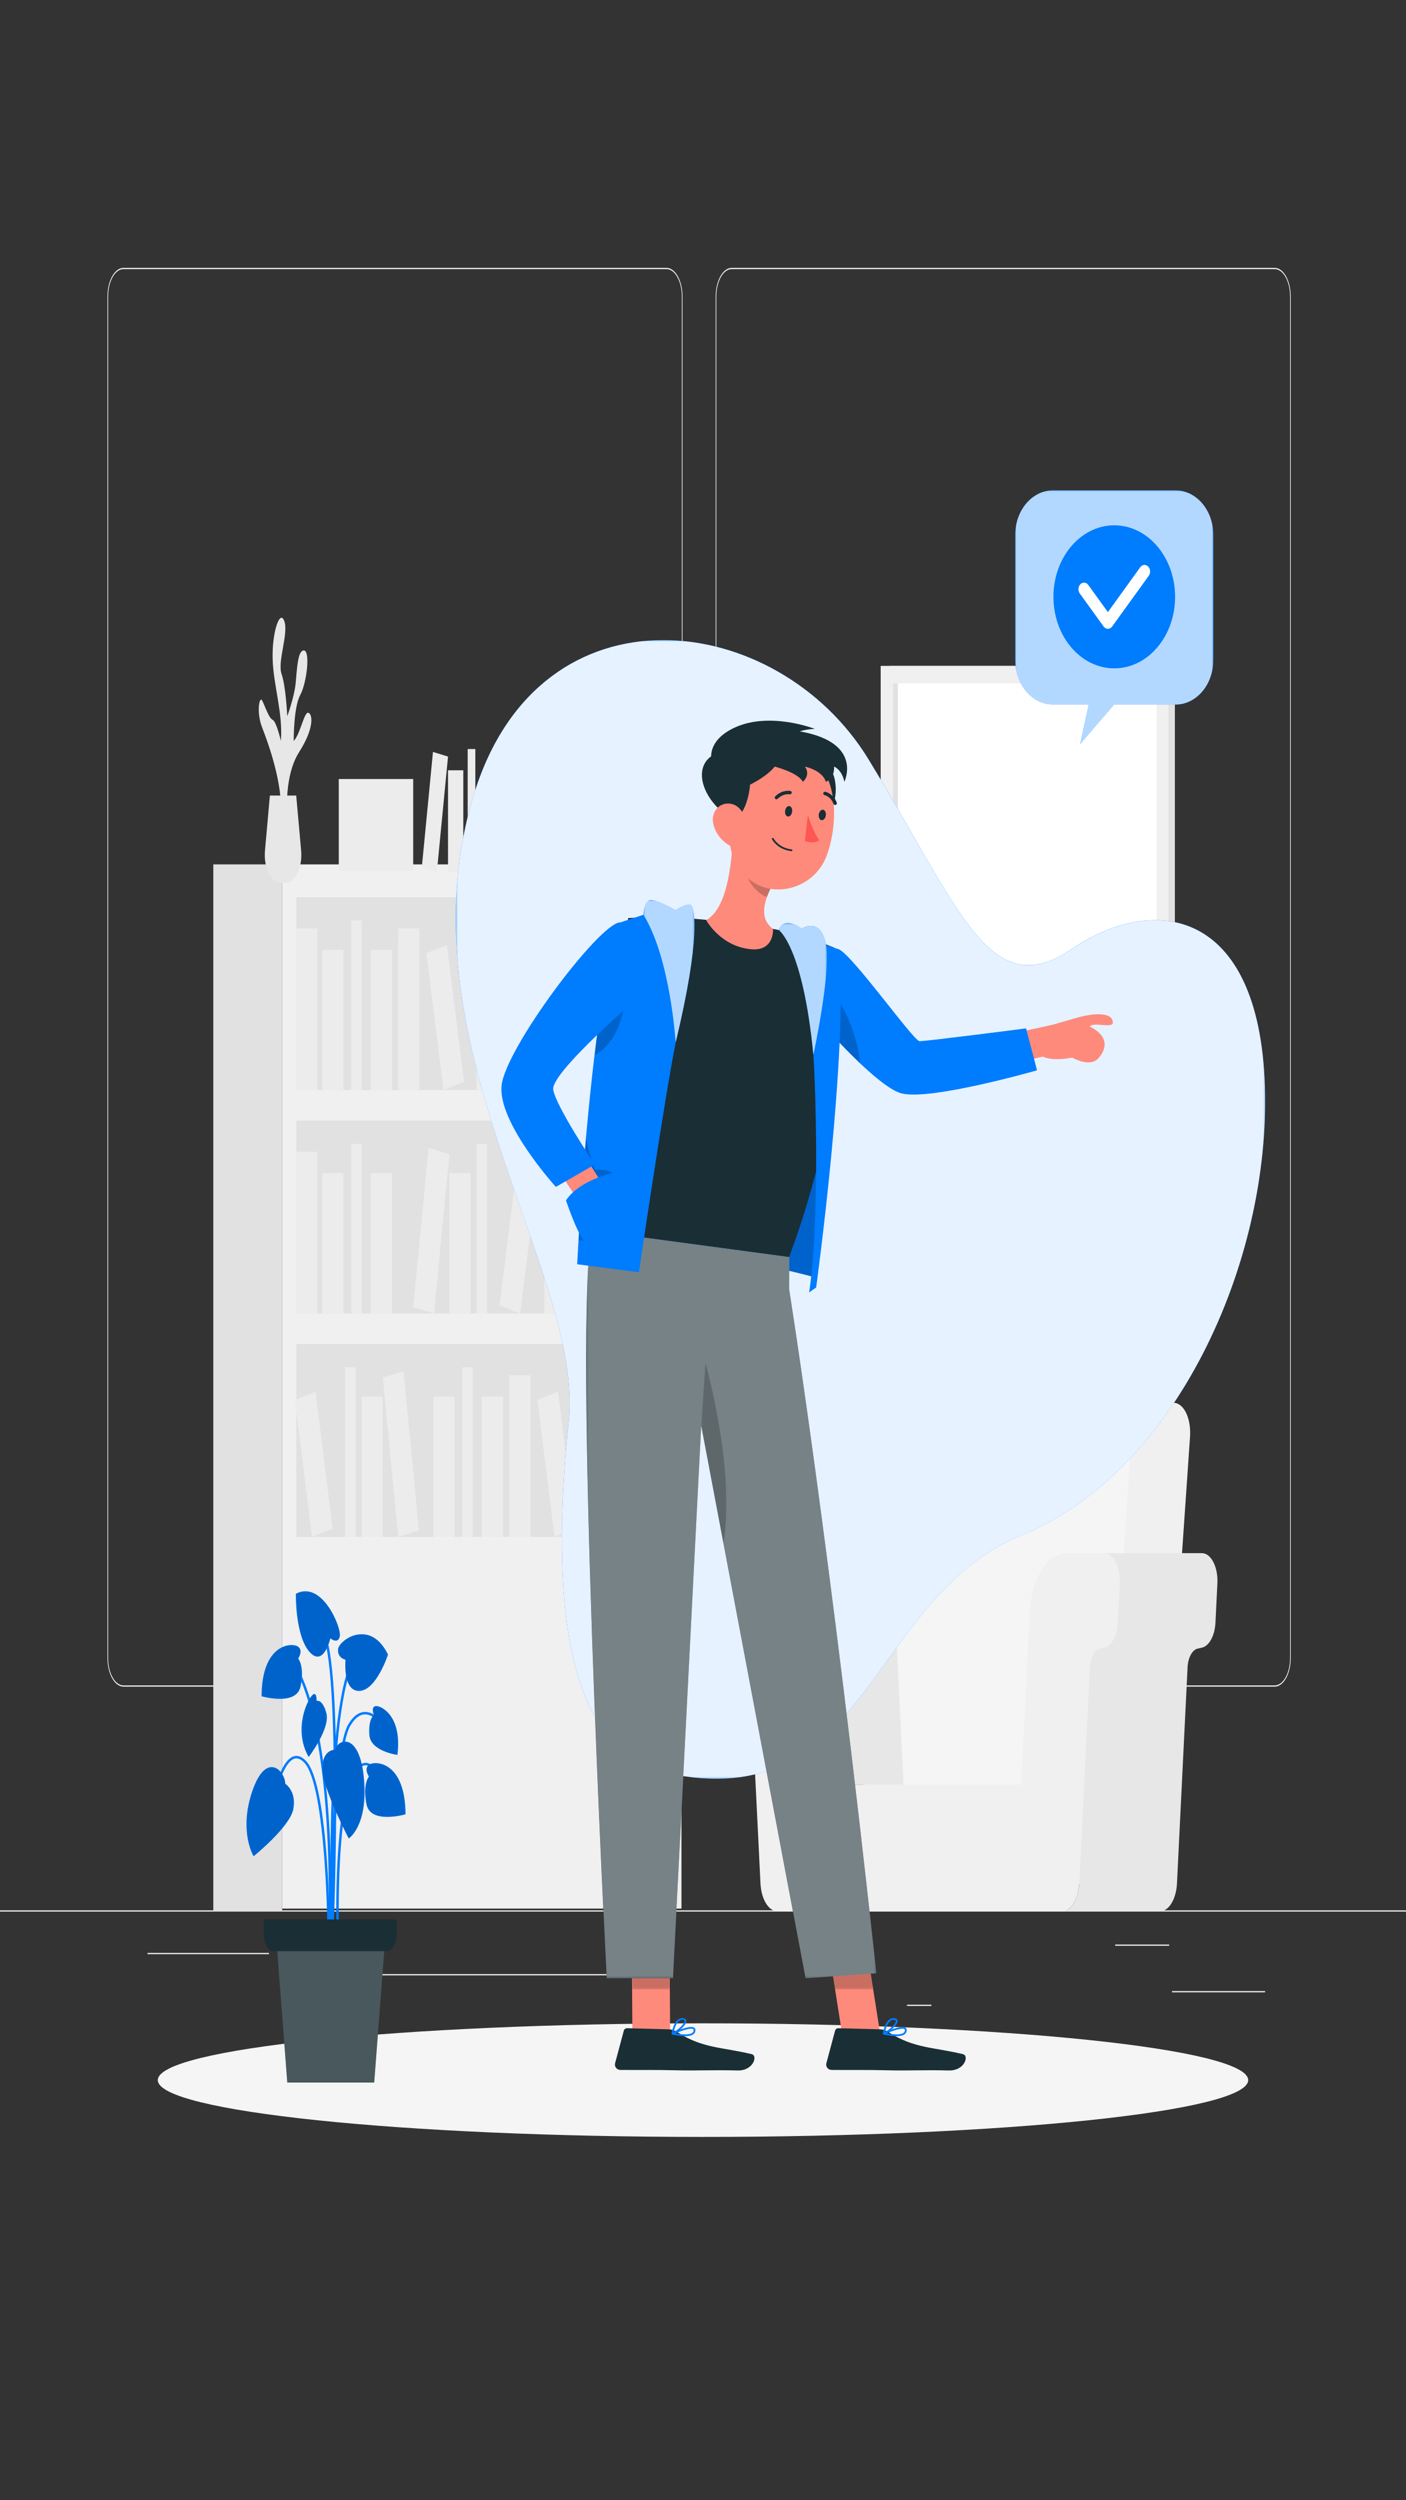 <svg width="720" height="1280" viewBox="0 0 720 1280" fill="none" xmlns="http://www.w3.org/2000/svg">
<rect x="0" y="0" width="720" height="1280" fill="#333333" stroke="none"/>
<path d="M0 978.641H720V978.003H0V978.641Z" fill="#ECECEC"/>
<path d="M600.164 1019.97H647.86V1019.33H600.164V1019.97Z" fill="#ECECEC"/>
<path d="M464.438 1026.95H476.955V1026.31H464.438V1026.95Z" fill="#ECECEC"/>
<path d="M571.086 996.141H598.722V995.501H571.086V996.141Z" fill="#ECECEC"/>
<path d="M75.539 1000.44H137.737V999.798H75.539V1000.44Z" fill="#ECECEC"/>
<path d="M150.562 1000.44H159.682V999.798H150.562V1000.44Z" fill="#ECECEC"/>
<path d="M189.32 1011.28H324.214V1010.64H189.32V1011.28Z" fill="#ECECEC"/>
<mask id="mask0_117_97" style="mask-type:luminance" maskUnits="userSpaceOnUse" x="0" y="-4" width="720" height="1284">
<path d="M0 -4H720V1280H0V-4Z" fill="white"/>
</mask>
<g mask="url(#mask0_117_97)">
<path d="M63.235 137.775C58.901 137.775 55.376 144.062 55.376 151.792V848.826C55.376 856.556 58.901 862.842 63.235 862.842H341.298C345.629 862.842 349.156 856.556 349.156 848.826V151.792C349.156 144.062 345.629 137.775 341.298 137.775H63.235ZM341.298 863.484H63.235C58.703 863.484 55.016 856.91 55.016 848.826V151.792C55.016 143.71 58.703 137.133 63.235 137.133H341.298C345.828 137.133 349.516 143.71 349.516 151.792V848.826C349.516 856.91 345.828 863.484 341.298 863.484Z" fill="#ECECEC"/>
<path d="M374.702 137.775C370.369 137.775 366.844 144.062 366.844 151.792V848.826C366.844 856.556 370.369 862.842 374.702 862.842H652.765C657.098 862.842 660.625 856.556 660.625 848.826V151.792C660.625 144.062 657.098 137.775 652.765 137.775H374.702ZM652.765 863.484H374.702C370.172 863.484 366.484 856.91 366.484 848.826V151.792C366.484 143.71 370.172 137.133 374.702 137.133H652.765C657.297 137.133 660.985 143.71 660.985 151.792V848.826C660.985 856.91 657.297 863.484 652.765 863.484Z" fill="#ECECEC"/>
<path d="M348.966 442.524H144.508V977.102H348.966V442.524Z" fill="#F0F0F0"/>
<path d="M341.738 558.078H151.734V459.349H341.738V558.078Z" fill="#E1E1E1"/>
<path d="M162.527 558.078H151.734V475.329H162.527V558.078Z" fill="#ECECEC"/>
<path d="M214.724 558.078H203.93V475.329H214.724V558.078Z" fill="#ECECEC"/>
<path d="M281.853 554.809L271.216 558.078L263.336 476.534L273.972 473.265L281.853 554.809Z" fill="#ECECEC"/>
<path d="M175.902 558.078H165.109V486.236H175.902V558.078Z" fill="#ECECEC"/>
<path d="M200.715 558.078H189.922V486.236H200.715V558.078Z" fill="#ECECEC"/>
<path d="M263.333 558.078H252.539V486.236H263.333V558.078Z" fill="#ECECEC"/>
<path d="M237.634 553.903L227.097 558.078L218.359 487.946L228.896 483.77L237.634 553.903Z" fill="#ECECEC"/>
<path d="M185.233 558.078H179.836V471.223H185.233V558.078Z" fill="#ECECEC"/>
<path d="M249.436 558.078H244.039V471.223H249.436V558.078Z" fill="#ECECEC"/>
<path d="M151.734 672.43H341.738V573.698H151.734V672.43Z" fill="#E1E1E1"/>
<path d="M330.945 672.43H341.74V589.681H330.945V672.43Z" fill="#ECECEC"/>
<path d="M278.758 672.43H289.552V589.681H278.758V672.43Z" fill="#ECECEC"/>
<path d="M211.625 669.192L222.262 672.461L230.142 590.917L219.506 587.648L211.625 669.192Z" fill="#ECECEC"/>
<path d="M317.57 672.43H328.365V600.585H317.57V672.43Z" fill="#ECECEC"/>
<path d="M292.766 672.43H303.56V600.585H292.766V672.43Z" fill="#ECECEC"/>
<path d="M230.141 672.43H240.935V600.585H230.141V672.43Z" fill="#ECECEC"/>
<path d="M255.844 668.285L266.38 672.461L275.118 602.326L264.582 598.151L255.844 668.285Z" fill="#ECECEC"/>
<path d="M308.242 672.43H313.639V585.572H308.242V672.43Z" fill="#ECECEC"/>
<path d="M244.039 672.43H249.436V585.572H244.039V672.43Z" fill="#ECECEC"/>
<path d="M162.527 672.43H151.734V589.681H162.527V672.43Z" fill="#ECECEC"/>
<path d="M175.902 672.43H165.109V600.585H175.902V672.43Z" fill="#ECECEC"/>
<path d="M200.715 672.43H189.922V600.585H200.715V672.43Z" fill="#ECECEC"/>
<path d="M185.233 672.43H179.836V585.572H185.233V672.43Z" fill="#ECECEC"/>
<path d="M341.738 786.812H151.734V688.083H341.738V786.812Z" fill="#E1E1E1"/>
<path d="M271.583 786.812H260.789V704.064H271.583V786.812Z" fill="#ECECEC"/>
<path d="M338.712 783.543L328.075 786.812L320.195 705.268L330.831 701.999L338.712 783.543Z" fill="#ECECEC"/>
<path d="M232.771 786.812H221.977V714.968H232.771V786.812Z" fill="#ECECEC"/>
<path d="M257.575 786.812H246.781V714.968H257.575V786.812Z" fill="#ECECEC"/>
<path d="M320.199 786.812H309.406V714.968H320.199V786.812Z" fill="#ECECEC"/>
<path d="M294.501 782.637L283.964 786.812L275.227 716.678L285.763 712.505L294.501 782.637Z" fill="#ECECEC"/>
<path d="M242.1 786.812H236.703V699.958H242.1V786.812Z" fill="#ECECEC"/>
<path d="M306.303 786.812H300.906V699.958H306.303V786.812Z" fill="#ECECEC"/>
<path d="M214.54 783.543L203.903 786.812L196.023 705.268L206.659 701.999L214.54 783.543Z" fill="#ECECEC"/>
<path d="M196.021 786.812H185.227V714.968H196.021V786.812Z" fill="#ECECEC"/>
<path d="M170.321 782.637L159.785 786.812L151.047 716.678L161.583 712.505L170.321 782.637Z" fill="#ECECEC"/>
<path d="M182.124 786.812H176.727V699.958H182.124V786.812Z" fill="#ECECEC"/>
<path d="M109.234 978.5H144.507V442.522H109.234V978.5Z" fill="#E1E1E1"/>
<path d="M468.626 964.492H438.656L454.411 735.665C455.078 725.979 460.022 718.123 465.453 718.123H475.754H596.22L577.049 964.492H468.626Z" fill="#F5F5F5"/>
<path d="M563.672 964.492H593.641L609.396 735.665C610.063 725.979 606.201 718.123 600.769 718.123H590.47C585.037 718.123 580.094 725.979 579.427 735.665L563.672 964.492Z" fill="#F0F0F0"/>
<path d="M552.633 964.24L558.063 853.559C558.305 848.618 560.446 844.643 563.207 844.016L565.44 843.505C569.142 842.666 572.015 837.334 572.342 830.704L573.331 810.525C573.737 802.25 570.081 795.137 565.426 795.137H615.51C620.166 795.137 623.822 802.25 623.416 810.525L622.425 830.704C622.101 837.334 619.227 842.666 615.525 843.505L613.293 844.016C610.532 844.643 608.389 848.618 608.148 853.559L602.717 964.24C602.321 972.309 598.533 978.5 593.991 978.5H543.906C548.448 978.5 552.237 972.309 552.633 964.24Z" fill="#E7E7E7"/>
<path d="M414.804 825.868C413.952 808.486 405.791 795.153 396.008 795.153H420.242H439.611C449.394 795.153 457.553 808.486 458.407 825.868L462.711 913.602H419.108L414.804 825.868Z" fill="#E7E7E7"/>
<path d="M376.64 795.14H396.009C405.792 795.14 413.953 808.473 414.805 825.855L419.109 913.589H522.957L527.262 825.855C528.113 808.473 536.275 795.14 546.058 795.14H565.426C570.082 795.14 573.738 802.253 573.332 810.525L572.343 830.706C572.017 837.337 569.145 842.668 565.441 843.508L563.209 844.016C560.448 844.643 558.307 848.618 558.064 853.562L552.633 964.242C552.237 972.309 548.45 978.5 543.907 978.5H398.159C393.617 978.5 389.829 972.309 389.433 964.242L384.002 853.562C383.76 848.618 381.619 844.643 378.859 844.016L376.625 843.508C372.921 842.668 370.049 837.337 369.725 830.704L368.734 810.525C368.328 802.256 371.984 795.14 376.64 795.14Z" fill="#F0F0F0"/>
<path d="M147.106 415.807C147.106 415.807 145.511 397.053 153.182 385.027C160.851 373.004 160.177 365.849 157.985 364.917C155.794 363.983 153.771 376.008 150.4 379.316C150.4 379.316 150.293 362.18 153.719 355.868C157.143 349.553 158.94 333.29 155.681 333.005C152.423 332.72 152.086 342.666 151.412 349.717C150.737 356.769 147.106 366.689 147.106 366.689C147.106 366.689 146.398 351.356 144.185 345.044C141.971 338.731 147.871 324.299 145.596 317.987C143.321 311.675 139.274 323.698 139.611 337.227C139.948 350.755 145.005 365.187 143.826 379.316C143.826 379.316 141.594 369.396 139.591 368.495C137.588 367.591 135.565 361.029 134.217 358.597C132.868 356.168 131.181 364.583 134.217 372.4C137.251 380.217 145.005 401.129 143.826 418.031L147.106 415.807Z" fill="#E7E7E7"/>
<path d="M151.692 407.295L154.205 435.405C154.98 444.085 151.218 451.945 146.289 451.945H143.609C138.68 451.945 134.921 444.085 135.695 435.405L138.207 407.295H151.692Z" fill="#E7E7E7"/>
<path d="M302.477 446.414H310.299V386.449H302.477V446.414Z" fill="#ECECEC"/>
<path d="M264.656 446.414H272.478V386.449H264.656V446.414Z" fill="#ECECEC"/>
<path d="M216.008 444.046L223.716 446.414L229.427 387.322L221.719 384.952L216.008 444.046Z" fill="#ECECEC"/>
<path d="M292.789 446.414H300.611V394.35H292.789V446.414Z" fill="#ECECEC"/>
<path d="M274.805 446.414H282.627V394.35H274.805V446.414Z" fill="#ECECEC"/>
<path d="M229.43 446.414H237.252V394.35H229.43V446.414Z" fill="#ECECEC"/>
<path d="M248.047 443.389L255.683 446.414L262.015 395.588L254.379 392.563L248.047 443.389Z" fill="#ECECEC"/>
<path d="M286.023 446.414H289.934V383.472H286.023V446.414Z" fill="#ECECEC"/>
<path d="M239.5 446.414H243.411V383.472H239.5V446.414Z" fill="#ECECEC"/>
<path d="M211.597 398.817H173.484V445.742H211.597V398.817Z" fill="#ECECEC"/>
<path d="M342.328 418.045H310.398V453.078H342.328V418.045Z" fill="#ECECEC"/>
<path d="M334.864 387.256H318.898V422.289H334.864V387.256Z" fill="#ECECEC"/>
<path d="M601.645 623.094H563.672V340.909H601.645V623.094Z" fill="#E1E1E1"/>
<path d="M455.562 623.836H597.571V340.907H455.562V623.836Z" fill="#E1E1E1"/>
<path d="M450.984 623.836H598.325V340.907H450.984V623.836Z" fill="#F0F0F0"/>
<path d="M457.281 610.812H592.273V349.909H457.281V610.812Z" fill="white"/>
<path d="M457.281 610.812H459.785V349.909H457.281V610.812Z" fill="#E1E1E1"/>
<path d="M459.359 544.578H592.618V537.542H459.359V544.578Z" fill="#E1E1E1"/>
<path d="M457.281 537.531H594.389V525.718H457.281V537.531Z" fill="#F0F0F0"/>
</g>
<mask id="mask1_117_97" style="mask-type:luminance" maskUnits="userSpaceOnUse" x="0" y="-4" width="720" height="1284">
<path d="M0 -4H720V1280H0V-4Z" fill="white"/>
</mask>
<g mask="url(#mask1_117_97)">
<path d="M242.984 405.74C277.065 296.802 398.083 312.171 444.784 388.781C491.485 465.389 506.668 514.486 548.796 485.87C590.925 457.253 644.64 464.907 647.722 555.805C650.805 646.702 601.444 754.193 523.104 785.99C444.764 817.787 444.784 930.313 341.1 907.607C284.571 895.229 283.283 803.413 291.266 727.476C299.248 651.535 203.461 532.078 242.984 405.74Z" fill="#007CFF"/>
<mask id="mask2_117_97" style="mask-type:luminance" maskUnits="userSpaceOnUse" x="233" y="327" width="415" height="584">
<path d="M233.383 327.703H647.859V910.633H233.383V327.703Z" fill="white"/>
</mask>
<g mask="url(#mask2_117_97)">
<g opacity="0.9">
<path d="M242.984 405.764C277.065 296.825 398.083 312.194 444.784 388.804C491.485 465.412 506.668 514.51 548.796 485.894C590.925 457.276 644.64 464.93 647.722 555.828C650.805 646.726 601.444 754.217 523.104 786.014C444.764 817.811 444.784 930.337 341.1 907.631C284.571 895.252 283.283 803.437 291.266 727.499C299.248 651.558 203.461 532.101 242.984 405.764Z" fill="white"/>
</g>
</g>
</g>
<mask id="mask3_117_97" style="mask-type:luminance" maskUnits="userSpaceOnUse" x="0" y="-4" width="720" height="1284">
<path d="M0 -4H720V1280H0V-4Z" fill="white"/>
</mask>
<g mask="url(#mask3_117_97)">
<path d="M639.197 1064.91C639.197 1080.97 514.195 1093.99 359.997 1093.99C205.799 1093.99 80.797 1080.97 80.797 1064.91C80.797 1048.85 205.799 1035.84 359.997 1035.84C514.195 1035.84 639.197 1048.85 639.197 1064.91Z" fill="#F5F5F5"/>
</g>
<mask id="mask4_117_97" style="mask-type:luminance" maskUnits="userSpaceOnUse" x="0" y="-4" width="720" height="1284">
<path d="M0 -4H720V1280H0V-4Z" fill="white"/>
</mask>
<g mask="url(#mask4_117_97)">
<path d="M196.474 883.35C196.474 883.35 186.941 869.175 178.767 883.35C170.592 897.526 169.016 985.328 169.016 985.328" stroke="#007CFF" stroke-width="1.26" stroke-miterlimit="10"/>
<path d="M168.342 1002.3C168.342 1002.3 173.961 899.253 152.805 855.949" stroke="#007CFF" stroke-width="1.26" stroke-miterlimit="10"/>
<path d="M170.359 991.438C170.359 991.438 166.032 874.131 181.899 848.107" stroke="#007CFF" stroke-width="1.26" stroke-miterlimit="10"/>
<path d="M168.346 991.438C168.346 991.438 167.978 913.922 156.186 901.871C144.393 889.822 138.383 929.122 138.383 929.122" stroke="#007CFF" stroke-width="1.26" stroke-miterlimit="10"/>
<path d="M172.997 991.438C172.997 991.438 171.074 931.929 180.21 910.661C189.345 889.393 198.963 919.772 198.963 919.772" stroke="#007CFF" stroke-width="1.26" stroke-miterlimit="10"/>
<path d="M169.815 999.414C169.815 999.414 175.723 860.244 165.945 836.662" stroke="#007CFF" stroke-width="1.26" stroke-miterlimit="10"/>
<path d="M146.084 913.169C146.084 913.169 151.964 917.034 150.215 926.16C148.467 935.284 129.875 950.305 129.875 950.305C129.875 950.305 122.089 937.578 129.24 916.877C136.391 896.179 145.926 906.636 146.084 913.169Z" fill="#007CFF"/>
<mask id="mask5_117_97" style="mask-type:luminance" maskUnits="userSpaceOnUse" x="126" y="904" width="25" height="47">
<path d="M126.219 904.664H150.541V950.305H126.219V904.664Z" fill="white"/>
</mask>
<g mask="url(#mask5_117_97)">
<g opacity="0.2">
<path d="M146.084 913.169C146.084 913.169 151.964 917.034 150.215 926.16C148.467 935.284 129.875 950.305 129.875 950.305C129.875 950.305 122.089 937.578 129.24 916.877C136.391 896.179 145.926 906.636 146.084 913.169Z" fill="black"/>
</g>
</g>
<path d="M171.647 895.793C171.647 895.793 165.386 895.326 165.03 904.948C164.674 914.57 178.593 941.195 178.593 941.195C178.593 941.195 188.527 934.791 186.394 910.777C184.26 886.764 173.204 889.874 171.647 895.793Z" fill="#007CFF"/>
<mask id="mask6_117_97" style="mask-type:luminance" maskUnits="userSpaceOnUse" x="165" y="891" width="22" height="51">
<path d="M165.023 891.626H186.693V941.227H165.023V891.626Z" fill="white"/>
</mask>
<g mask="url(#mask6_117_97)">
<g opacity="0.2">
<path d="M171.647 895.824C171.647 895.824 165.386 895.357 165.03 904.979C164.674 914.602 178.593 941.227 178.593 941.227C178.593 941.227 188.527 934.822 186.394 910.809C184.26 886.795 173.204 889.905 171.647 895.824Z" fill="black"/>
</g>
</g>
<path d="M176.944 849.714C176.944 849.714 172.77 848.913 173.105 844.381C173.442 839.846 189.332 828.177 198.708 847.049C198.708 847.049 192.705 865.438 184.026 865.677C175.349 865.918 176.944 849.714 176.944 849.714Z" fill="#007CFF"/>
<mask id="mask7_117_97" style="mask-type:luminance" maskUnits="userSpaceOnUse" x="173" y="836" width="26" height="30">
<path d="M173.086 836.609H198.708V865.648H173.086V836.609Z" fill="white"/>
</mask>
<g mask="url(#mask7_117_97)">
<g opacity="0.2">
<path d="M176.944 849.683C176.944 849.683 172.77 848.882 173.105 844.349C173.442 839.814 189.332 828.145 198.708 847.017C198.708 847.017 192.705 865.407 184.026 865.646C175.349 865.887 176.944 849.683 176.944 849.683Z" fill="black"/>
</g>
</g>
<path d="M169.168 838.73C169.168 838.73 172.948 841.992 174.006 837.824C175.066 833.658 165.041 808.767 151.487 815.939C151.487 815.939 151.129 837.21 158.422 845.6C165.716 853.987 169.168 838.73 169.168 838.73Z" fill="#007CFF"/>
<mask id="mask8_117_97" style="mask-type:luminance" maskUnits="userSpaceOnUse" x="151" y="814" width="24" height="35">
<path d="M151.484 814.612H174.082V848.078H151.484V814.612Z" fill="white"/>
</mask>
<g mask="url(#mask8_117_97)">
<g opacity="0.2">
<path d="M169.168 838.691C169.168 838.691 172.948 841.953 174.006 837.785C175.066 833.619 165.041 808.728 151.487 815.9C151.487 815.9 151.129 837.171 158.422 845.561C165.716 853.948 169.168 838.691 169.168 838.691Z" fill="black"/>
</g>
</g>
<path d="M188.93 909.497C188.93 909.497 186.05 905.349 189.158 903.323C192.267 901.3 207.522 901.872 207.68 928.821C207.68 928.821 189.914 934.088 187.715 923.823C185.516 913.557 188.93 909.497 188.93 909.497Z" fill="#007CFF"/>
<mask id="mask9_117_97" style="mask-type:luminance" maskUnits="userSpaceOnUse" x="186" y="902" width="22" height="29">
<path d="M186.977 902.61H207.681V930.172H186.977V902.61Z" fill="white"/>
</mask>
<g mask="url(#mask9_117_97)">
<g opacity="0.2">
<path d="M188.93 909.497C188.93 909.497 186.05 905.349 189.158 903.323C192.267 901.3 207.522 901.872 207.68 928.821C207.68 928.821 189.914 934.088 187.715 923.823C185.516 913.557 188.93 909.497 188.93 909.497Z" fill="black"/>
</g>
</g>
<path d="M152.696 849.059C152.696 849.059 155.576 844.91 152.467 842.886C149.359 840.862 134.104 841.435 133.945 868.384C133.945 868.384 151.712 873.651 153.911 863.384C156.11 853.119 152.696 849.059 152.696 849.059Z" fill="#007CFF"/>
<mask id="mask10_117_97" style="mask-type:luminance" maskUnits="userSpaceOnUse" x="133" y="842" width="22" height="28">
<path d="M133.945 842.172H154.65V869.734H133.945V842.172Z" fill="white"/>
</mask>
<g mask="url(#mask10_117_97)">
<g opacity="0.2">
<path d="M152.696 849.059C152.696 849.059 155.576 844.91 152.467 842.886C149.359 840.862 134.104 841.435 133.945 868.384C133.945 868.384 151.712 873.651 153.911 863.384C156.11 853.119 152.696 849.059 152.696 849.059Z" fill="black"/>
</g>
</g>
<path d="M162.092 870.769C162.092 870.769 162.345 865.726 160.061 867.703C157.779 869.678 149.826 884.981 158.071 899.5C158.071 899.5 169.168 884.842 167.166 877.21C165.166 869.578 162.092 870.769 162.092 870.769Z" fill="#007CFF"/>
<mask id="mask11_117_97" style="mask-type:luminance" maskUnits="userSpaceOnUse" x="154" y="867" width="14" height="33">
<path d="M154.414 867.246H167.409V899.5H154.414V867.246Z" fill="white"/>
</mask>
<g mask="url(#mask11_117_97)">
<g opacity="0.2">
<path d="M162.092 870.769C162.092 870.769 162.345 865.726 160.061 867.703C157.779 869.678 149.826 884.981 158.071 899.5C158.071 899.5 169.168 884.842 167.166 877.21C165.166 869.578 162.092 870.769 162.092 870.769Z" fill="black"/>
</g>
</g>
<path d="M191.508 877.955C191.508 877.955 189.786 873.931 192.308 873.433C194.83 872.935 206.132 878.315 203.5 898.438C203.5 898.438 189.731 896.591 189.14 888.232C188.55 879.871 191.508 877.955 191.508 877.955Z" fill="#007CFF"/>
<mask id="mask12_117_97" style="mask-type:luminance" maskUnits="userSpaceOnUse" x="189" y="873" width="15" height="26">
<path d="M189.062 873.371H203.894V898.406H189.062V873.371Z" fill="white"/>
</mask>
<g mask="url(#mask12_117_97)">
<g opacity="0.2">
<path d="M191.508 877.924C191.508 877.924 189.786 873.9 192.308 873.402C194.83 872.903 206.132 878.283 203.5 898.406C203.5 898.406 189.731 896.56 189.14 888.201C188.55 879.84 191.508 877.924 191.508 877.924Z" fill="black"/>
</g>
</g>
<path d="M147.112 1066.12H191.63L197.547 988.926H141.195L147.112 1066.12Z" fill="#1A2E35"/>
<mask id="mask13_117_97" style="mask-type:luminance" maskUnits="userSpaceOnUse" x="141" y="988" width="57" height="79">
<path d="M141.195 988.894H197.547V1066.09H141.195V988.894Z" fill="white"/>
</mask>
<g mask="url(#mask13_117_97)">
<g opacity="0.2">
<path d="M147.112 1066.09H191.63L197.547 988.895H141.195L147.112 1066.09Z" fill="white"/>
</g>
</g>
<path d="M203.123 982.684V990.018C203.123 994.928 200.893 998.906 198.141 998.906H140.039C137.285 998.906 135.055 994.928 135.055 990.018V982.684H203.123Z" fill="#1A2E35"/>
</g>
<mask id="mask14_117_97" style="mask-type:luminance" maskUnits="userSpaceOnUse" x="0" y="-4" width="720" height="1284">
<path d="M0 -4H720V1280H0V-4Z" fill="white"/>
</mask>
<g mask="url(#mask14_117_97)">
<path d="M601.982 251.035H539.229C528.556 251.035 519.906 261.205 519.906 273.752V337.957C519.906 350.502 528.556 360.674 539.227 360.674H557.549L553.12 380.945L570.546 360.674H601.982C612.655 360.674 621.305 350.502 621.305 337.957V273.752C621.305 261.205 612.655 251.035 601.982 251.035Z" fill="#007CFF"/>
<mask id="mask15_117_97" style="mask-type:luminance" maskUnits="userSpaceOnUse" x="519" y="251" width="103" height="130">
<path d="M519.906 251.067H621.305V380.977H519.906V251.067Z" fill="white"/>
</mask>
<g mask="url(#mask15_117_97)">
<g opacity="0.7">
<path d="M601.982 251.067H539.229C528.556 251.067 519.906 261.236 519.906 273.783V337.988C519.906 350.533 528.556 360.705 539.227 360.705H557.549L553.12 380.977L570.546 360.705H601.982C612.655 360.705 621.305 350.533 621.305 337.988V273.783C621.305 261.236 612.655 251.067 601.982 251.067Z" fill="white"/>
</g>
</g>
<path d="M601.753 305.55C601.753 325.773 587.808 342.164 570.608 342.164C553.406 342.164 539.461 325.773 539.461 305.55C539.461 285.327 553.406 268.935 570.608 268.935C587.808 268.935 601.753 285.327 601.753 305.55Z" fill="#007CFF"/>
<path d="M567.34 321.93C566.499 321.93 565.702 321.496 565.158 320.743L552.939 303.815C551.914 302.4 552.063 300.276 553.269 299.074C554.472 297.873 556.279 298.042 557.303 299.462L567.34 313.365L583.915 290.407C584.94 288.987 586.749 288.815 587.95 290.017C589.156 291.222 589.304 293.345 588.28 294.76L569.523 320.743C568.979 321.496 568.181 321.93 567.34 321.93Z" fill="white"/>
</g>
<mask id="mask16_117_97" style="mask-type:luminance" maskUnits="userSpaceOnUse" x="0" y="-4" width="720" height="1284">
<path d="M0 -4H720V1280H0V-4Z" fill="white"/>
</mask>
<g mask="url(#mask16_117_97)">
<path d="M301.799 640.958C301.799 640.958 347.723 635.329 417.277 653.898C417.277 653.898 428.474 532.848 427.14 516.22C425.803 499.595 319.752 504.461 319.752 504.461C319.752 504.461 317.014 552.909 310.19 582.141C303.365 611.372 298.302 635.34 301.799 640.958Z" fill="#007CFF"/>
<mask id="mask17_117_97" style="mask-type:luminance" maskUnits="userSpaceOnUse" x="300" y="503" width="128" height="151">
<path d="M427.258 503.768H300.67V653.867H427.258V503.768Z" fill="white"/>
</mask>
<g mask="url(#mask17_117_97)">
<g opacity="0.2">
<path d="M301.806 640.927C301.806 640.927 347.73 635.298 417.285 653.867C417.285 653.867 428.482 532.817 427.147 516.189C425.81 499.564 319.759 504.43 319.759 504.43C319.759 504.43 317.022 552.878 310.198 582.11C303.373 611.341 298.31 635.308 301.806 640.927Z" fill="black"/>
</g>
</g>
<path d="M450.828 1041.72L432.105 1046.88L427.649 1018.51L425.249 1003.33L443.972 998.168L447.163 1018.51L450.828 1041.72Z" fill="#FE8A7B"/>
<path d="M343.18 1043.22L323.877 1045.71L323.692 1018.52L323.56 1001.62L342.89 999.153L343.021 1018.52L343.18 1043.22Z" fill="#FE8A7B"/>
<mask id="mask18_117_97" style="mask-type:luminance" maskUnits="userSpaceOnUse" x="323" y="999" width="21" height="20">
<path d="M343.008 999.169H323.546V1018.53H343.008V999.169Z" fill="white"/>
</mask>
<g mask="url(#mask18_117_97)">
<g opacity="0.2">
<path d="M342.876 999.169L343.008 1018.53H323.678L323.546 1001.63L342.876 999.169Z" fill="black"/>
</g>
</g>
<mask id="mask19_117_97" style="mask-type:luminance" maskUnits="userSpaceOnUse" x="425" y="998" width="23" height="21">
<path d="M447.148 998.193H425.235V1018.53H447.148V998.193Z" fill="white"/>
</mask>
<g mask="url(#mask19_117_97)">
<g opacity="0.2">
<path d="M447.148 1018.53H427.634L425.235 1003.35L443.958 998.193L447.148 1018.53Z" fill="black"/>
</g>
</g>
<path d="M533.945 526.081L552.531 520.732L549.137 541.402C549.137 541.402 532.258 545.2 530.615 536.648L533.945 526.081Z" fill="#FE8A7B"/>
<path d="M569.879 523.356C570.124 526.818 559.714 522.878 558.085 525.572C570.772 531.857 564.165 540.342 561.845 542.38C557.446 546.242 549.015 541.442 549.015 541.442L552.409 520.773C552.409 520.773 569.358 516.028 569.879 523.356Z" fill="#FE8A7B"/>
<path d="M508.288 531.322L538.812 524.668L541.586 539.106L513.873 545.688L508.288 531.322Z" fill="#FE8A7B"/>
<path d="M415.895 518.312C415.895 518.312 416.555 519.082 417.689 520.392C421.539 524.783 430.953 535.389 440.604 544.531C448.515 551.978 456.532 558.475 461.753 559.785C476.705 563.534 531.055 547.947 531.055 547.947L525.438 526.478C525.438 526.478 474.807 533.026 470.878 533.026C467.898 533.026 437.097 489.576 429.634 486.006L415.895 518.312Z" fill="#007CFF"/>
<mask id="mask20_117_97" style="mask-type:luminance" maskUnits="userSpaceOnUse" x="417" y="504" width="24" height="41">
<path d="M440.602 504.629H417.686V544.484H440.602V504.629Z" fill="white"/>
</mask>
<g mask="url(#mask20_117_97)">
<g opacity="0.2">
<path d="M417.688 520.345C421.538 524.734 430.953 535.342 440.602 544.484C438.653 529.436 432.983 515.62 425.52 506.889C424.729 505.964 423.938 505.194 423.147 504.629L417.688 520.345Z" fill="black"/>
</g>
</g>
<path d="M450.606 1038.9L429.344 1038.34C428.547 1038.32 427.841 1038.84 427.64 1039.59L423.173 1056.26C422.709 1057.99 424.012 1059.67 425.85 1059.7C433.524 1059.77 444.623 1059.62 454.264 1059.88C465.537 1060.17 472.702 1059.63 485.924 1059.98C493.917 1060.19 496.425 1052.42 493.105 1051.62C477.992 1047.99 468.114 1048.71 455.242 1040.49C453.845 1039.6 452.289 1038.95 450.606 1038.9Z" fill="#1A2E35"/>
<path d="M462.941 1038.7C463.002 1038.73 463.057 1038.75 463.107 1038.78C463.287 1038.88 463.371 1039.03 463.381 1039.27C463.405 1039.87 463.205 1040.34 462.77 1040.69C461.533 1041.69 458.324 1041.78 454.049 1040.98C457.19 1039.63 461.491 1038.17 462.941 1038.7ZM452.427 1041.55C452.448 1041.56 452.467 1041.57 452.488 1041.57C455.602 1042.26 461.156 1043.15 463.358 1041.37C464.02 1040.84 464.339 1040.11 464.302 1039.22C464.278 1038.69 464.033 1038.27 463.585 1038.01C461.259 1036.65 453.297 1040.31 452.398 1040.73C452.222 1040.82 452.116 1041 452.135 1041.19C452.153 1041.35 452.269 1041.5 452.427 1041.55Z" fill="#007CFF"/>
<path d="M458.347 1034.19C458.724 1034.32 458.75 1034.53 458.761 1034.61C458.927 1035.89 455.647 1039.02 453.194 1040.35C453.5 1038.87 454.307 1035.85 455.982 1034.6C456.564 1034.16 457.187 1033.99 457.88 1034.08C458.078 1034.11 458.231 1034.14 458.347 1034.19ZM452.419 1041.56C452.527 1041.6 452.651 1041.6 452.762 1041.55C455.148 1040.59 459.953 1036.63 459.676 1034.49C459.61 1033.99 459.267 1033.36 458.007 1033.19C457.068 1033.08 456.198 1033.31 455.42 1033.89C452.87 1035.8 452.158 1040.87 452.129 1041.09C452.108 1041.24 452.176 1041.4 452.306 1041.5C452.34 1041.52 452.379 1041.54 452.419 1041.56Z" fill="#007CFF"/>
<path d="M342.419 1038.9L321.157 1038.34C320.36 1038.32 319.651 1038.84 319.451 1039.59L314.984 1056.26C314.522 1057.99 315.822 1059.67 317.66 1059.7C325.337 1059.77 336.436 1059.62 346.077 1059.88C357.348 1060.17 364.515 1059.63 377.734 1059.98C385.727 1060.19 388.238 1052.42 384.918 1051.62C369.805 1047.99 359.927 1048.71 347.055 1040.49C345.655 1039.6 344.099 1038.95 342.419 1038.9Z" fill="#1A2E35"/>
<path d="M354.754 1038.7C354.814 1038.73 354.87 1038.75 354.92 1038.78C355.099 1038.88 355.183 1039.03 355.194 1039.27C355.218 1039.87 355.017 1040.34 354.585 1040.69C353.348 1041.69 350.136 1041.78 345.864 1040.98C349.002 1039.63 353.303 1038.17 354.754 1038.7ZM344.242 1041.55C344.261 1041.56 344.279 1041.57 344.3 1041.57C347.415 1042.26 352.968 1043.15 355.17 1041.37C355.835 1040.84 356.151 1040.11 356.114 1039.22C356.091 1038.69 355.845 1038.27 355.397 1038.01C353.071 1036.65 345.11 1040.31 344.211 1040.73C344.034 1040.82 343.929 1041 343.947 1041.19C343.965 1041.35 344.082 1041.5 344.242 1041.55Z" fill="#007CFF"/>
<path d="M350.159 1034.19C350.539 1034.32 350.563 1034.53 350.573 1034.61C350.739 1035.89 347.459 1039.02 345.006 1040.35C345.312 1038.87 346.119 1035.85 347.794 1034.6C348.377 1034.16 348.999 1033.99 349.692 1034.08C349.89 1034.11 350.043 1034.14 350.159 1034.19ZM344.234 1041.56C344.342 1041.6 344.463 1041.6 344.574 1041.55C346.961 1040.59 351.768 1036.63 351.488 1034.49C351.422 1033.99 351.08 1033.36 349.819 1033.19C348.88 1033.08 348.01 1033.31 347.232 1033.89C344.682 1035.8 343.97 1040.87 343.941 1041.09C343.92 1041.24 343.989 1041.4 344.115 1041.5C344.152 1041.52 344.192 1041.54 344.234 1041.56Z" fill="#007CFF"/>
<path d="M303.354 629.951C293.128 673.132 310.677 1012.75 310.677 1012.75H344.595L359.096 729.718L412.509 1012.75L448.758 1010.18C425.061 790.934 404.113 660.035 404.113 660.035L404.163 643.492L303.354 629.951Z" fill="#1A2E35"/>
<mask id="mask21_117_97" style="mask-type:luminance" maskUnits="userSpaceOnUse" x="300" y="629" width="149" height="384">
<path d="M448.789 629.995H300.182V1012.78H448.789V629.995Z" fill="white"/>
</mask>
<g mask="url(#mask21_117_97)">
<g opacity="0.4">
<path d="M448.789 1010.21L412.53 1012.78L370.495 789.979L359.13 729.762L344.626 1012.78H310.714C310.714 1012.78 293.151 673.163 303.383 629.993L404.197 643.529L404.144 660.064C404.144 660.064 425.082 790.955 448.789 1010.21Z" fill="white"/>
</g>
</g>
<path d="M321.624 470.016C322.85 491.166 321.919 512.264 320.01 531.907C318.602 546.278 316.64 559.862 314.557 572.124C309.681 600.863 304.143 622.398 303.355 629.917C318.127 631.908 373.803 639.391 404.163 643.461C440.923 543.363 427.076 485.103 427.076 485.103C427.076 485.103 416.565 480.729 403.955 477.399C402.296 476.952 400.598 476.544 398.868 476.156C387.674 473.629 368.975 471.526 356.008 470.396C353.282 470.159 350.51 469.99 347.807 469.867C334.037 469.256 321.624 470.016 321.624 470.016Z" fill="#1A2E35"/>
<path d="M375.585 424.995C374.849 438.744 373.346 464.522 361.617 471.057C361.617 471.057 368.919 484.603 384.717 485.98C396.668 487.023 395.872 475.546 395.872 475.546C388.96 470.515 390.619 462.018 395.88 452.437L375.585 424.995Z" fill="#FE8A7B"/>
<mask id="mask22_117_97" style="mask-type:luminance" maskUnits="userSpaceOnUse" x="381" y="436" width="15" height="24">
<path d="M395.883 436.206H381.64V459.375H395.883V436.206Z" fill="white"/>
</mask>
<g mask="url(#mask22_117_97)">
<g opacity="0.2">
<path d="M383.868 436.207L395.883 452.439C394.628 454.704 393.504 457.036 392.716 459.375C387.16 457.215 380.825 449.216 381.727 443.22C382.176 440.228 383.027 437.449 383.868 436.207Z" fill="black"/>
</g>
</g>
<path d="M427.004 397.315C429.309 404.441 428.046 419.084 417.822 414.325C407.598 409.564 423.046 385.065 427.004 397.315Z" fill="#1A2E35"/>
<path d="M374.263 406.953C373.14 425.271 371.521 435.946 379.814 446.313C392.29 461.906 416.453 456.089 423.194 438.416C429.259 422.51 430.079 395.225 412.648 385.991C395.476 376.892 375.389 388.636 374.263 406.953Z" fill="#FE8A7B"/>
<path d="M387.453 397.009V376.545C387.453 376.545 365.086 374.927 366.08 386.075C353.691 392.058 359.545 410.828 376.188 420.031C385.307 412.923 384.265 395.805 384.265 395.805C385.249 396.228 386.33 396.626 387.453 397.009Z" fill="#1A2E35"/>
<path d="M365.167 421.26C366.074 426.119 369.215 430.097 372.693 432.326C377.927 435.682 382.508 431.558 382.695 425.767C382.864 420.554 380.343 412.529 374.299 411.497C368.344 410.482 364.128 415.706 365.167 421.26Z" fill="#FE8A7B"/>
<path d="M402.039 415.145C401.854 416.627 402.511 417.916 403.51 418.024C404.507 418.132 405.464 417.017 405.649 415.538C405.833 414.056 405.177 412.767 404.18 412.659C403.183 412.552 402.223 413.664 402.039 415.145Z" fill="#1A2E35"/>
<path d="M419.289 417.02C419.104 418.502 419.761 419.791 420.757 419.899C421.757 420.007 422.714 418.895 422.899 417.413C423.083 415.931 422.424 414.642 421.43 414.534C420.433 414.427 419.473 415.539 419.289 417.02Z" fill="#1A2E35"/>
<path d="M413.708 417.182C413.708 417.182 416.234 425.795 419.586 430.209C416.635 432.233 412.189 430.612 412.189 430.612L413.708 417.182Z" fill="#FE5652"/>
<path d="M403.315 435.38C403.929 435.531 404.586 435.647 405.284 435.724C405.53 435.75 405.757 435.578 405.786 435.336C405.817 435.095 405.633 434.879 405.393 434.853C398.695 434.116 396.142 429.242 396.116 429.194C396.007 428.978 395.733 428.893 395.512 429.001C395.287 429.109 395.195 429.371 395.306 429.589C395.406 429.784 397.608 433.988 403.315 435.38Z" fill="#1A2E35"/>
<path d="M397.409 409.161C397.715 409.235 398.053 409.153 398.288 408.914C401.085 406.082 404.355 406.629 404.387 406.634C404.877 406.721 405.349 406.405 405.444 405.93C405.539 405.455 405.215 404.998 404.73 404.913C404.556 404.88 400.458 404.197 396.987 407.71C396.642 408.059 396.653 408.614 397.011 408.948C397.127 409.053 397.264 409.125 397.409 409.161Z" fill="#1A2E35"/>
<path d="M427.433 412.09C427.599 412.132 427.778 412.126 427.952 412.067C428.424 411.906 428.675 411.405 428.514 410.95C426.887 406.377 422.865 405.416 422.689 405.352C422.206 405.239 421.716 405.527 421.594 405.997C421.473 406.467 421.763 406.936 422.243 407.052C422.412 407.085 425.502 407.864 426.805 411.533C426.908 411.821 427.15 412.024 427.433 412.09Z" fill="#1A2E35"/>
<path d="M377.53 404.594C377.53 404.594 390.641 399.912 396.736 392.463C396.736 392.463 408.702 395.508 411.155 400.251C411.155 400.251 415.308 396.864 412.196 392.463C412.196 392.463 421.152 394.301 422.929 400.251C422.929 400.251 427.402 398.759 427.135 392.463C427.135 392.463 431.125 393.926 432.386 400.251C432.386 400.251 442.29 380.187 409.62 374.43C409.62 374.43 412.196 373.372 417.273 373.159C417.273 373.159 394.484 364.204 376.399 372.406C358.317 380.611 361.621 396.356 377.53 404.594Z" fill="#1A2E35"/>
<path d="M295.569 647.227L327.187 651.336C327.187 651.336 340.241 562.509 345.992 533.824V472.552L329.455 468.315L316.721 472.552C313.66 482.49 310.97 495.535 308.623 510.045C307.067 519.649 305.672 529.921 304.43 540.321C302.716 554.497 301.292 568.929 300.079 582.436C298.18 604.239 296.914 623.55 296.229 635.312C295.783 642.81 295.569 647.227 295.569 647.227Z" fill="#007CFF"/>
<path d="M345.992 533.781C345.992 533.781 343.366 490.567 329.455 468.272C329.455 468.272 329.804 461.89 332.586 460.876C335.368 459.859 345.992 465.955 345.992 465.955C345.992 465.955 352.617 461.554 354.075 463.585C355.538 465.616 359.051 479.36 345.992 533.781Z" fill="#007CFF"/>
<mask id="mask23_117_97" style="mask-type:luminance" maskUnits="userSpaceOnUse" x="329" y="460" width="27" height="74">
<path d="M355.625 460.729H329.455V533.75H355.625V460.729Z" fill="white"/>
</mask>
<g mask="url(#mask23_117_97)">
<g opacity="0.7">
<path d="M345.992 533.75C345.992 533.75 343.366 490.536 329.455 468.24C329.455 468.24 329.804 461.859 332.586 460.844C335.368 459.828 345.992 465.924 345.992 465.924C345.992 465.924 352.617 461.522 354.075 463.554C355.538 465.585 359.051 479.329 345.992 533.75Z" fill="white"/>
</g>
</g>
<path d="M417.948 659.122L414.335 661.664C414.335 661.664 419.557 633.023 417.447 560.606C417.342 557.113 417.21 553.749 417.078 550.539C414.388 489.264 404.631 478.121 403.998 477.454L413.122 480.484L429.657 486.031C434.535 538.315 417.948 659.122 417.948 659.122Z" fill="#007CFF"/>
<path d="M416.518 539.969C416.518 539.969 425.647 497.972 422.934 483.493C420.22 469.015 410.482 475.448 410.482 475.448C410.482 475.448 401.537 468.419 398.881 476.167C398.881 476.167 411.159 484.592 416.518 539.969Z" fill="#007CFF"/>
<mask id="mask24_117_97" style="mask-type:luminance" maskUnits="userSpaceOnUse" x="398" y="472" width="26" height="68">
<path d="M423.445 472.557H398.887V540H423.445V472.557Z" fill="white"/>
</mask>
<g mask="url(#mask24_117_97)">
<g opacity="0.7">
<path d="M416.525 540C416.525 540 425.655 498.003 422.941 483.525C420.228 469.046 410.489 475.479 410.489 475.479C410.489 475.479 401.544 468.45 398.889 476.198C398.889 476.198 411.167 484.624 416.525 540Z" fill="white"/>
</g>
</g>
<mask id="mask25_117_97" style="mask-type:luminance" maskUnits="userSpaceOnUse" x="304" y="510" width="16" height="31">
<path d="M319.742 510.051H304.447V540.328H319.742V510.051Z" fill="white"/>
</mask>
<g mask="url(#mask25_117_97)">
<g opacity="0.2">
<path d="M304.447 540.328C317.949 532.958 319.742 513.724 319.742 513.724C318.925 513.415 313.914 511.746 308.64 510.049C307.084 519.656 305.687 529.928 304.447 540.328Z" fill="black"/>
</g>
</g>
<mask id="mask26_117_97" style="mask-type:luminance" maskUnits="userSpaceOnUse" x="359" y="697" width="14" height="93">
<path d="M372.008 697.865H359.097V789.953H372.008V697.865Z" fill="white"/>
</mask>
<g mask="url(#mask26_117_97)">
<g opacity="0.2">
<path d="M370.462 789.953L359.096 729.736L361.285 697.867C361.285 697.867 376.87 753.128 370.462 789.953Z" fill="black"/>
</g>
</g>
<mask id="mask27_117_97" style="mask-type:luminance" maskUnits="userSpaceOnUse" x="296" y="582" width="18" height="54">
<path d="M313.68 582.383H296.223V635.258H313.68V582.383Z" fill="white"/>
</mask>
<g mask="url(#mask27_117_97)">
<g opacity="0.2">
<path d="M296.22 635.258C304.711 634.69 312.068 634.151 312.068 634.151L313.68 600.536C313.68 600.536 310.937 598.302 304.79 598.944C304.79 598.944 302.021 592.372 300.07 582.383C298.171 604.182 296.906 623.496 296.22 635.258Z" fill="black"/>
</g>
</g>
<path d="M293.333 582.363L309.867 608.22L296.793 615.539L281.255 592.242L293.333 582.363Z" fill="#FE8A7B"/>
<path d="M317.377 472.212C306.244 473.403 258.951 536.622 256.865 555.68C254.779 574.737 284.647 607.633 284.647 607.633L304.606 596.198C304.606 596.198 284.338 565.869 283.294 557.775C282.249 549.678 320.336 516.497 320.336 516.497C320.336 516.497 324.495 506.749 325.022 492.715C325.552 478.686 317.377 472.212 317.377 472.212Z" fill="#007CFF"/>
<path d="M313.705 600.566C313.705 600.566 296.683 604.123 289.845 614.534C289.845 614.534 296.949 636.236 302.033 638.601C307.115 640.961 319.744 640.961 319.744 640.961C319.744 640.961 320.556 616.822 313.705 600.566Z" fill="#007CFF"/>
</g>
</svg>

